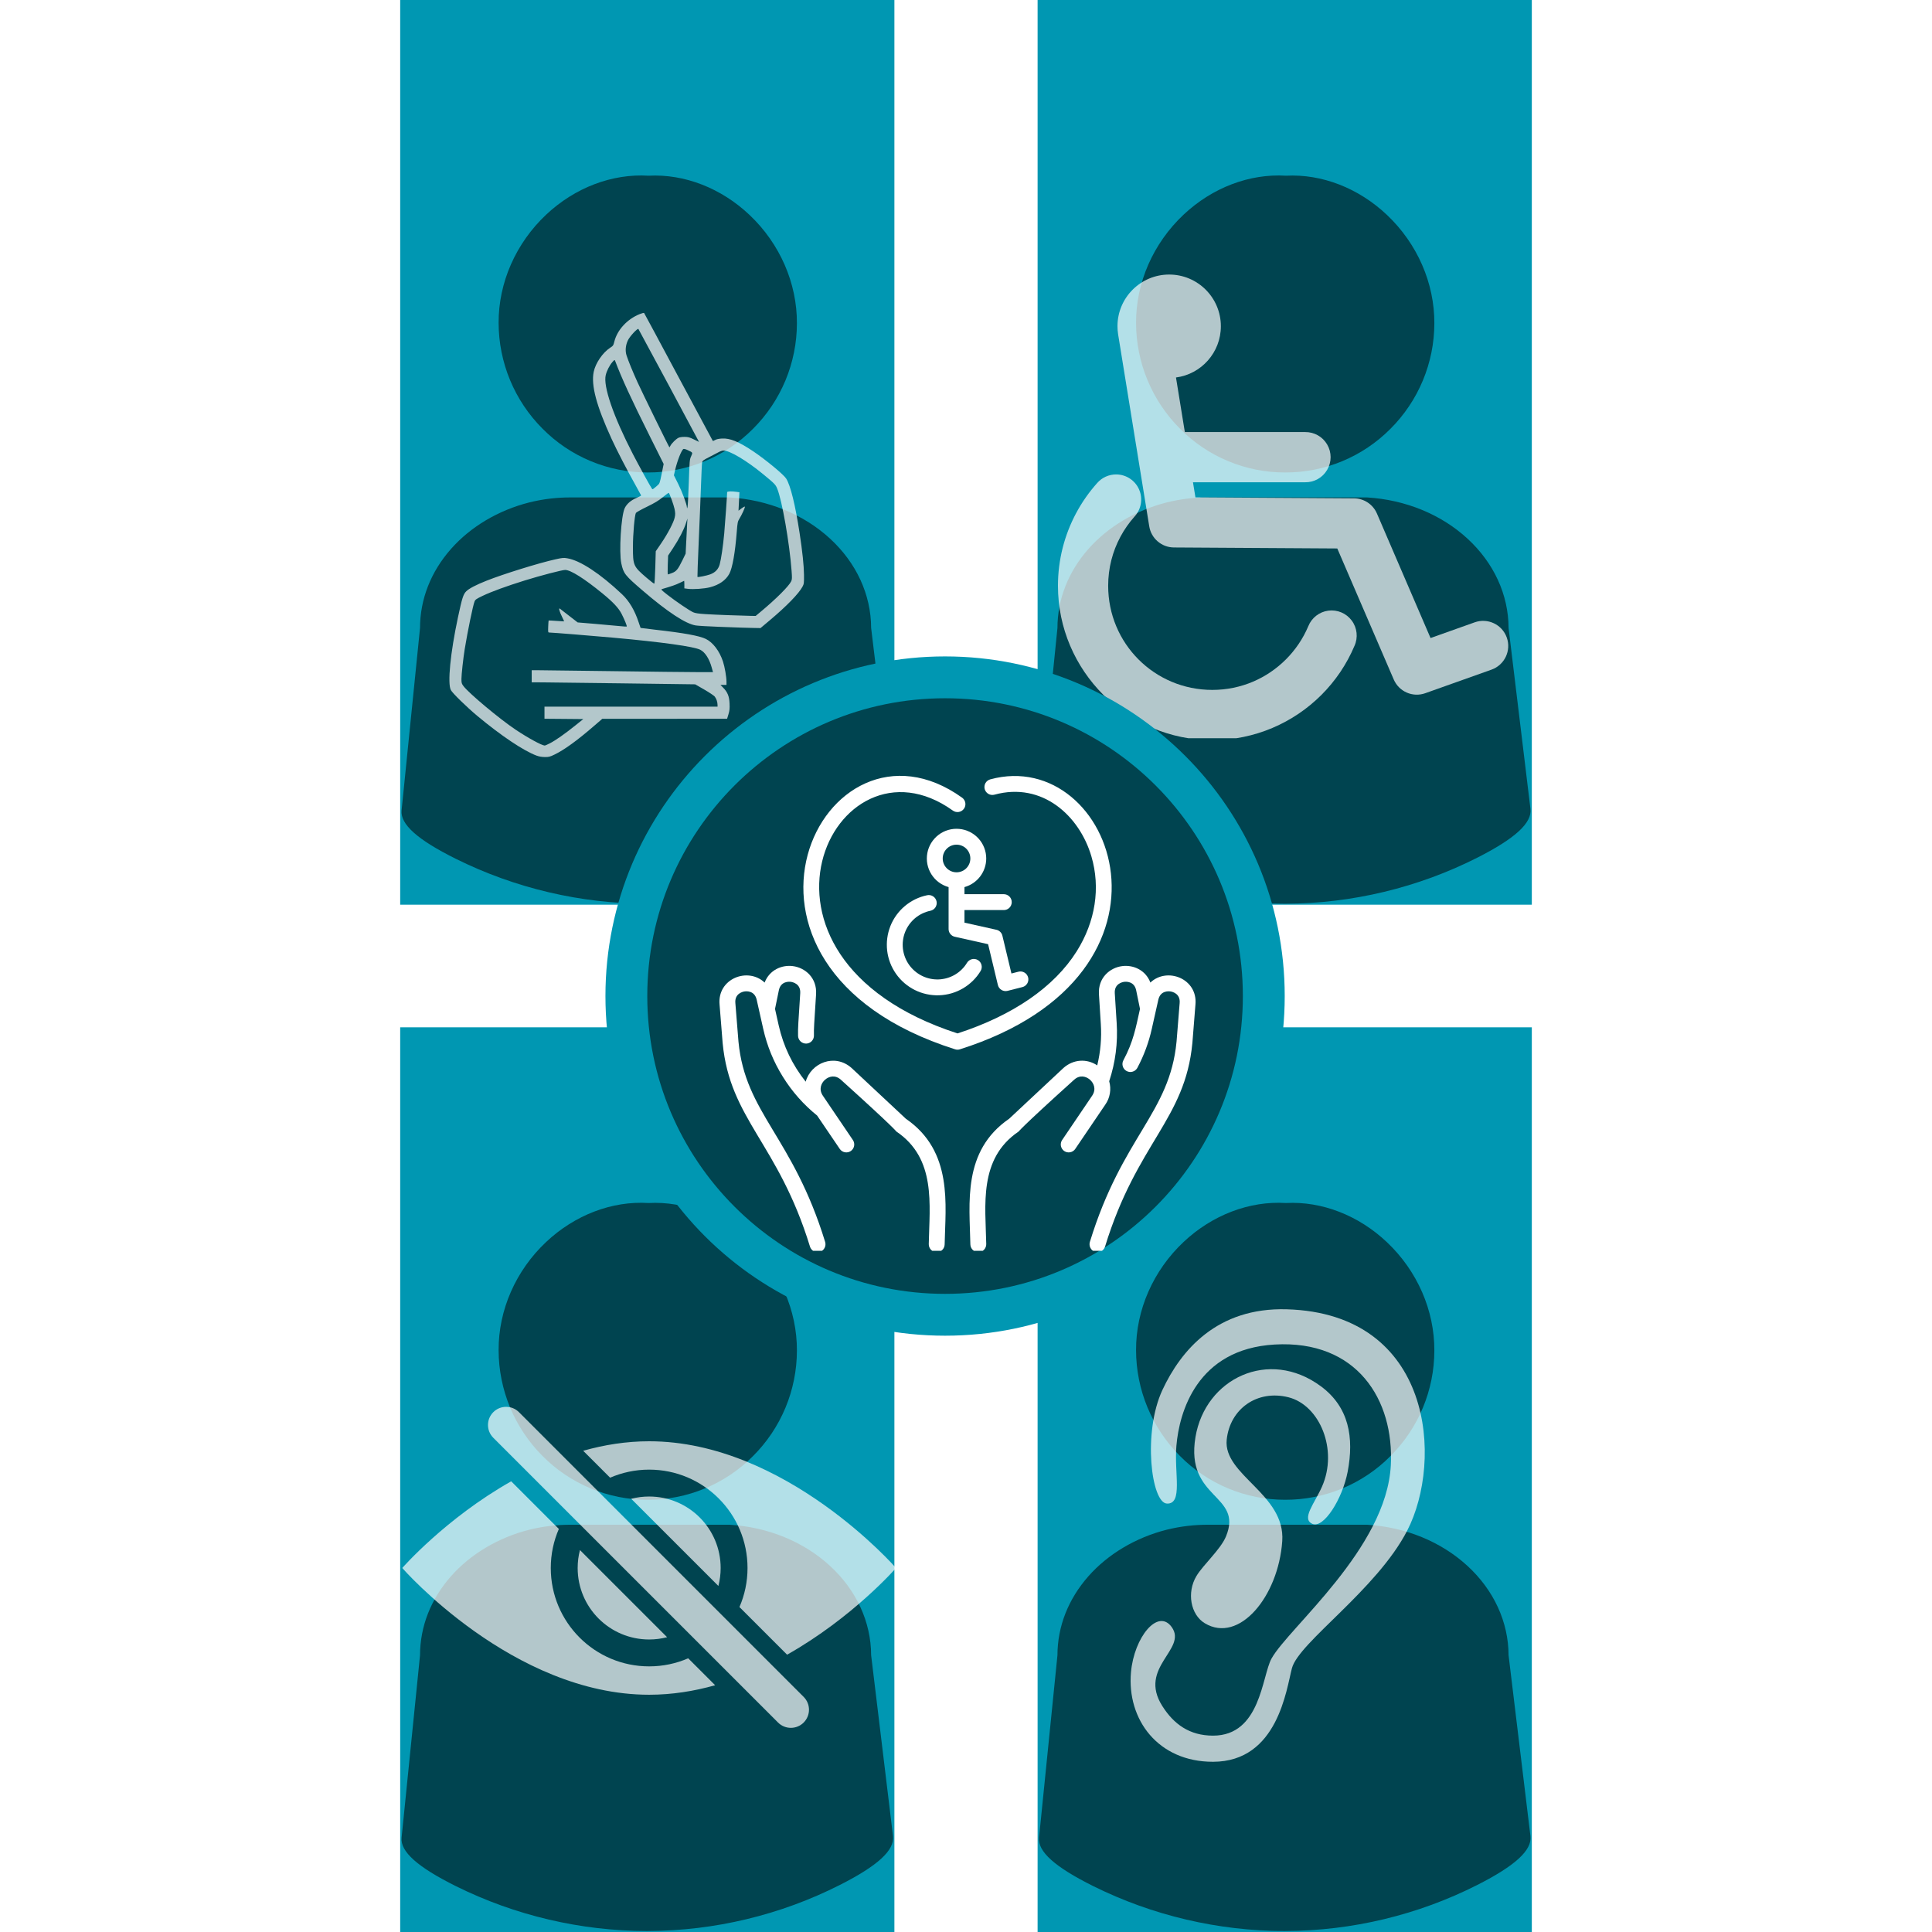 <svg xmlns="http://www.w3.org/2000/svg" xmlns:xlink="http://www.w3.org/1999/xlink" width="500" zoomAndPan="magnify" viewBox="0 0 375 375" height="500" preserveAspectRatio="xMidYMid meet" version="1.0"><defs><filter x="0%" y="0%" width="100%" height="100%" id="bb4ff3d5e7"><feColorMatrix values="0 0 0 0 1 0 0 0 0 1 0 0 0 0 1 0 0 0 1 0" color-interpolation-filters="sRGB"/></filter><clipPath id="0bb51f9460"><path d="M 77.676 0 L 173.602 0 L 173.602 175.602 L 77.676 175.602 Z M 77.676 0 " clip-rule="nonzero"/></clipPath><mask id="3750b4bc83"><g filter="url(#bb4ff3d5e7)"><rect x="-37.5" width="450" fill="#000000" y="-37.5" height="450" fill-opacity="0.55"/></g></mask><clipPath id="1c63e9fc0d"><path d="M 0.676 63 L 96.676 63 L 96.676 142.422 L 0.676 142.422 Z M 0.676 63 " clip-rule="nonzero"/></clipPath><clipPath id="58ce909be8"><rect x="0" width="97" y="0" height="144"/></clipPath><mask id="de661202c8"><g filter="url(#bb4ff3d5e7)"><rect x="-37.5" width="450" fill="#000000" y="-37.5" height="450" fill-opacity="0.7"/></g></mask><clipPath id="30621f0e17"><path d="M 0.121 0.688 L 77.082 0.688 L 77.082 88.438 L 0.121 88.438 Z M 0.121 0.688 " clip-rule="nonzero"/></clipPath><clipPath id="780b1b31f2"><rect x="0" width="78" y="0" height="89"/></clipPath><clipPath id="aa4e067a87"><path d="M 77.676 199.398 L 173.602 199.398 L 173.602 375 L 77.676 375 Z M 77.676 199.398 " clip-rule="nonzero"/></clipPath><mask id="f00db9ec52"><g filter="url(#bb4ff3d5e7)"><rect x="-37.5" width="450" fill="#000000" y="-37.5" height="450" fill-opacity="0.55"/></g></mask><clipPath id="690d92abc2"><path d="M 19 0.066 L 78 0.066 L 78 59 L 19 59 Z M 19 0.066 " clip-rule="nonzero"/></clipPath><clipPath id="1b859514f8"><path d="M 0.676 62 L 96.676 62 L 96.676 141.816 L 0.676 141.816 Z M 0.676 62 " clip-rule="nonzero"/></clipPath><clipPath id="6e9222c6df"><rect x="0" width="97" y="0" height="142"/></clipPath><clipPath id="4fbb4f1a71"><path d="M 201.398 199.398 L 297.324 199.398 L 297.324 375 L 201.398 375 Z M 201.398 199.398 " clip-rule="nonzero"/></clipPath><mask id="40e1cd1b0a"><g filter="url(#bb4ff3d5e7)"><rect x="-37.5" width="450" fill="#000000" y="-37.5" height="450" fill-opacity="0.55"/></g></mask><clipPath id="93ca0a7aed"><path d="M 19 0.066 L 78 0.066 L 78 59 L 19 59 Z M 19 0.066 " clip-rule="nonzero"/></clipPath><clipPath id="951a07ccf7"><path d="M 0.398 62 L 96.398 62 L 96.398 141.816 L 0.398 141.816 Z M 0.398 62 " clip-rule="nonzero"/></clipPath><clipPath id="f37f59ab35"><rect x="0" width="97" y="0" height="142"/></clipPath><clipPath id="4f5800f921"><path d="M 201.398 0 L 297.324 0 L 297.324 175.602 L 201.398 175.602 Z M 201.398 0 " clip-rule="nonzero"/></clipPath><mask id="4fe82bfd85"><g filter="url(#bb4ff3d5e7)"><rect x="-37.5" width="450" fill="#000000" y="-37.5" height="450" fill-opacity="0.55"/></g></mask><clipPath id="cb977d0621"><path d="M 0.398 63 L 96.398 63 L 96.398 142.422 L 0.398 142.422 Z M 0.398 63 " clip-rule="nonzero"/></clipPath><clipPath id="7de9a6b60a"><rect x="0" width="97" y="0" height="144"/></clipPath><mask id="e5c12ee49b"><g filter="url(#bb4ff3d5e7)"><rect x="-37.5" width="450" fill="#000000" y="-37.5" height="450" fill-opacity="0.7"/></g></mask><clipPath id="074a50687e"><path d="M 1 1 L 97 1 L 97 63.719 L 1 63.719 Z M 1 1 " clip-rule="nonzero"/></clipPath><clipPath id="9063671219"><rect x="0" width="97" y="0" height="64"/></clipPath><mask id="76621e89e7"><g filter="url(#bb4ff3d5e7)"><rect x="-37.5" width="450" fill="#000000" y="-37.5" height="450" fill-opacity="0.7"/></g></mask><clipPath id="17b1032d51"><path d="M 1 1 L 58.719 1 L 58.719 89 L 1 89 Z M 1 1 " clip-rule="nonzero"/></clipPath><clipPath id="119ce1bdd6"><rect x="0" width="59" y="0" height="90"/></clipPath><mask id="9caaf4d9b0"><g filter="url(#bb4ff3d5e7)"><rect x="-37.5" width="450" fill="#000000" y="-37.5" height="450" fill-opacity="0.7"/></g></mask><clipPath id="7be9dba855"><path d="M 0.316 39 L 59 39 L 59 90.285 L 0.316 90.285 Z M 0.316 39 " clip-rule="nonzero"/></clipPath><clipPath id="3135c01dce"><path d="M 11 0.285 L 88 0.285 L 88 82 L 11 82 Z M 11 0.285 " clip-rule="nonzero"/></clipPath><clipPath id="8a330db046"><rect x="0" width="89" y="0" height="91"/></clipPath><clipPath id="48c444b1b8"><path d="M 117.516 127.41 L 249.363 127.41 L 249.363 259.258 L 117.516 259.258 Z M 117.516 127.41 " clip-rule="nonzero"/></clipPath><clipPath id="104ecc7e92"><path d="M 183.438 127.41 C 147.031 127.41 117.516 156.926 117.516 193.332 C 117.516 229.742 147.031 259.258 183.438 259.258 C 219.848 259.258 249.363 229.742 249.363 193.332 C 249.363 156.926 219.848 127.41 183.438 127.41 Z M 183.438 127.41 " clip-rule="nonzero"/></clipPath><mask id="cd23bc2c67"><g filter="url(#bb4ff3d5e7)"><rect x="-37.5" width="450" fill="#000000" y="-37.5" height="450" fill-opacity="0.55"/></g></mask><clipPath id="14584d2a3b"><path d="M 0.637 0.531 L 116.238 0.531 L 116.238 116.137 L 0.637 116.137 Z M 0.637 0.531 " clip-rule="nonzero"/></clipPath><clipPath id="7256f79c27"><path d="M 58.438 0.531 C 26.516 0.531 0.637 26.41 0.637 58.332 C 0.637 90.258 26.516 116.137 58.438 116.137 C 90.363 116.137 116.238 90.258 116.238 58.332 C 116.238 26.41 90.363 0.531 58.438 0.531 Z M 58.438 0.531 " clip-rule="nonzero"/></clipPath><clipPath id="8b17550461"><rect x="0" width="117" y="0" height="117"/></clipPath><clipPath id="012a68cf33"><path d="M 188 187 L 232.383 187 L 232.383 242.781 L 188 242.781 Z M 188 187 " clip-rule="nonzero"/></clipPath><clipPath id="b0b4da11b3"><path d="M 139 187 L 184 187 L 184 242.781 L 139 242.781 Z M 139 187 " clip-rule="nonzero"/></clipPath></defs><rect x="-37.5" width="450" fill="#ffffff" y="-37.5" height="450" fill-opacity="1"/><rect x="-37.5" width="450" fill="#ffffff" y="-37.5" height="450" fill-opacity="1"/><g clip-path="url(#0bb51f9460)"><path fill="#0097b2" d="M 77.676 0 L 173.602 0 L 173.602 175.742 L 77.676 175.742 Z M 77.676 0 " fill-opacity="1" fill-rule="nonzero"/></g><g mask="url(#3750b4bc83)"><g transform="matrix(1, 0, 0, 1, 77, 33)"><g clip-path="url(#58ce909be8)"><path fill="#000000" d="M 48.73 58.707 L 48.699 58.707 C 46.797 58.711 44.918 58.523 43.055 58.152 C 41.191 57.777 39.383 57.227 37.633 56.496 C 35.879 55.762 34.215 54.867 32.641 53.805 C 31.07 52.742 29.617 51.535 28.281 50.184 C 26.938 48.836 25.738 47.371 24.68 45.789 C 23.625 44.207 22.73 42.535 22 40.777 C 21.273 39.02 20.723 37.211 20.348 35.344 C 19.973 33.48 19.785 31.594 19.781 29.695 C 19.742 21.887 23.109 14.211 29.023 8.652 C 34.586 3.422 41.816 0.668 48.875 1.105 C 55.836 0.73 62.984 3.508 68.492 8.727 C 74.375 14.293 77.719 21.965 77.68 29.766 C 77.676 31.668 77.488 33.551 77.113 35.414 C 76.738 37.277 76.188 39.086 75.457 40.844 C 74.723 42.598 73.828 44.266 72.77 45.848 C 71.707 47.426 70.504 48.891 69.156 50.234 C 67.82 51.578 66.367 52.781 64.789 53.84 C 63.215 54.898 61.551 55.789 59.797 56.52 C 58.043 57.246 56.234 57.793 54.375 58.164 C 52.512 58.531 50.629 58.715 48.73 58.707 Z M 48.73 58.707 " fill-opacity="1" fill-rule="nonzero"/><g clip-path="url(#1c63e9fc0d)"><path fill="#000000" d="M 48.582 142.41 C 42.148 142.402 35.797 141.664 29.535 140.195 C 23.27 138.723 17.254 136.559 11.492 133.703 C 4.027 129.992 0.676 126.996 0.949 124.281 L 4.527 88.887 C 4.539 83.297 6.617 77.992 10.539 73.547 C 14.336 69.242 19.73 66.039 25.727 64.523 C 28.402 63.859 31.113 63.535 33.867 63.551 L 64.613 63.551 C 72.074 64.004 78.996 66.84 84.102 71.539 C 89.211 76.234 92.07 82.41 92.086 88.875 L 96.332 123.988 C 96.66 126.719 93.395 129.73 86.043 133.461 C 80.27 136.379 74.238 138.594 67.949 140.105 C 61.656 141.617 55.277 142.387 48.805 142.41 Z M 48.582 142.41 " fill-opacity="1" fill-rule="nonzero"/></g></g></g></g><g mask="url(#de661202c8)"><g transform="matrix(1, 0, 0, 1, 87, 60)"><g clip-path="url(#780b1b31f2)"><g clip-path="url(#30621f0e17)"><path fill="#ffffff" d="M 77.07 88.512 C 77.07 88.484 77.152 88.43 77.254 88.391 C 77.355 88.352 77.441 88.375 77.441 88.441 C 77.441 88.504 77.355 88.559 77.254 88.559 C 77.152 88.559 77.07 88.539 77.07 88.512 Z M 17.133 86.66 C 14.605 85.715 10.246 82.793 5.664 78.973 C 3.555 77.211 0.832 74.551 0.508 73.934 C -0.164 72.648 0.41 66.762 1.895 59.801 C 2.691 56.074 2.922 55.348 3.492 54.777 C 4.031 54.238 5.395 53.523 7.426 52.719 C 10.711 51.414 17.598 49.277 20.785 48.57 C 22.18 48.262 22.406 48.242 23.141 48.371 C 25.637 48.801 29.457 51.312 33.719 55.328 C 35.129 56.656 36.191 58.449 36.965 60.793 C 37.156 61.371 37.324 61.859 37.336 61.879 C 37.352 61.895 38.613 62.051 40.141 62.223 C 45.75 62.855 48.746 63.402 50.004 64.016 C 51.387 64.695 52.645 66.348 53.324 68.383 C 53.668 69.41 54.012 71.387 54.012 72.352 L 54.012 72.941 L 52.844 72.941 L 53.359 73.469 C 54.227 74.355 54.551 75.16 54.609 76.559 C 54.652 77.535 54.609 77.926 54.395 78.637 L 54.129 79.512 L 29.902 79.52 L 28.164 81.02 C 24.988 83.762 22.504 85.555 20.656 86.449 C 19.742 86.891 19.523 86.949 18.75 86.941 C 18.164 86.938 17.633 86.844 17.133 86.66 Z M 19.734 84.273 C 20.824 83.715 22.625 82.453 24.648 80.828 L 26.215 79.574 L 22.449 79.539 L 18.684 79.508 L 18.684 77.156 L 52.277 77.156 L 52.273 76.812 C 52.273 76.258 52.039 75.574 51.719 75.191 C 51.551 74.996 50.633 74.383 49.676 73.832 L 47.938 72.828 L 33.633 72.637 C 25.77 72.531 18.629 72.445 17.766 72.445 L 16.203 72.445 L 16.203 70.09 L 17.66 70.094 C 18.461 70.094 24.973 70.176 32.133 70.273 C 39.289 70.375 46.551 70.457 48.27 70.457 L 51.391 70.461 L 51.148 69.582 C 50.676 67.871 49.863 66.605 48.93 66.125 C 47.703 65.492 41.586 64.641 32.008 63.77 C 28.016 63.41 20.141 62.773 19.625 62.773 C 19.375 62.773 19.367 62.723 19.406 61.629 C 19.43 60.996 19.469 60.465 19.488 60.441 C 19.508 60.422 20.188 60.453 20.992 60.516 C 21.801 60.574 22.477 60.617 22.492 60.609 C 22.508 60.598 22.328 60.203 22.094 59.73 C 21.598 58.742 21.379 57.918 21.668 58.137 L 23.484 59.543 L 25.125 60.812 L 28.629 61.105 C 30.555 61.27 32.684 61.461 33.359 61.531 C 34.035 61.605 34.613 61.637 34.648 61.605 C 34.73 61.52 34.227 60.277 33.645 59.137 C 33.066 58.012 31.996 56.867 29.961 55.203 C 26.422 52.305 23.762 50.625 22.699 50.625 C 22.098 50.625 17.984 51.699 14.84 52.672 C 11.34 53.762 8.41 54.828 6.684 55.652 C 5.488 56.223 5.262 56.379 5.117 56.727 C 4.812 57.453 3.77 62.504 3.199 66 C 2.918 67.738 2.566 70.926 2.566 71.77 C 2.566 72.586 2.602 72.699 2.984 73.203 C 4.059 74.609 9.977 79.551 13.043 81.605 C 15.438 83.211 18.176 84.703 18.742 84.715 C 18.812 84.715 19.258 84.516 19.734 84.273 Z M 56.926 61.824 C 56.449 61.809 54.438 61.73 52.461 61.66 C 50.484 61.586 48.504 61.469 48.062 61.402 C 46.094 61.098 42.602 58.805 37.703 54.598 C 34.293 51.668 34.023 51.328 33.598 49.367 C 33.121 47.168 33.555 40.105 34.254 38.637 C 34.656 37.797 35.461 37.102 36.57 36.633 C 37.062 36.426 37.453 36.211 37.441 36.16 C 37.426 36.105 36.961 35.254 36.406 34.266 C 34.727 31.285 32.777 27.512 31.719 25.211 C 28.766 18.773 27.699 14.789 28.238 12.172 C 28.586 10.484 30 8.418 31.441 7.492 C 32 7.133 32.055 7.055 32.25 6.277 C 32.816 4.031 34.73 1.953 37.145 0.973 C 37.578 0.797 37.969 0.699 38.02 0.754 C 38.066 0.809 41.074 6.402 44.699 13.184 C 48.324 19.965 51.32 25.539 51.352 25.574 C 51.387 25.609 51.594 25.531 51.809 25.402 C 52.066 25.25 52.527 25.152 53.137 25.117 C 54.691 25.027 56.395 25.723 59.156 27.57 C 61.59 29.203 65.094 32.094 65.594 32.887 C 66.438 34.223 67.359 37.965 68.199 43.438 C 68.746 47.02 69.035 49.77 69.055 51.559 C 69.07 53.164 69.051 53.336 68.777 53.852 C 68.07 55.195 65.691 57.645 62.422 60.391 L 60.613 61.91 L 59.203 61.883 C 58.426 61.871 57.402 61.844 56.926 61.824 Z M 60.652 58.738 C 63.609 56.281 66.121 53.773 66.574 52.824 C 66.738 52.473 66.75 52.184 66.648 50.809 C 66.246 45.418 64.805 37.172 63.859 34.844 C 63.543 34.066 63.379 33.895 61.172 32.078 C 57.918 29.395 54.648 27.445 53.406 27.445 C 53.211 27.445 52.785 27.594 52.461 27.777 C 52.137 27.957 51.309 28.391 50.621 28.738 C 49.543 29.281 49.359 29.418 49.285 29.738 C 49.238 29.945 49.137 32.008 49.059 34.324 C 48.977 36.645 48.781 41.551 48.617 45.23 C 48.457 48.91 48.348 51.945 48.375 51.977 C 48.477 52.078 50.168 51.738 50.863 51.48 C 51.828 51.117 52.426 50.492 52.688 49.562 C 52.969 48.551 53.344 46.016 53.57 43.562 C 53.727 41.848 54.137 36.066 54.137 35.539 C 54.137 35.359 54.945 35.324 55.93 35.461 L 56.523 35.543 L 56.434 37.336 L 56.344 39.125 L 56.941 38.672 C 57.27 38.422 57.559 38.273 57.582 38.348 C 57.637 38.508 56.988 39.926 56.504 40.711 C 56.188 41.219 56.145 41.441 56.008 43.191 C 55.691 47.281 55.16 50.262 54.555 51.379 C 53.871 52.633 52.59 53.527 50.809 53.988 C 49.727 54.27 47.578 54.422 46.535 54.293 L 45.832 54.203 L 45.832 53.469 C 45.832 53.066 45.812 52.734 45.793 52.734 C 45.77 52.734 45.367 52.926 44.895 53.156 C 44.168 53.512 43.367 53.789 41.512 54.332 C 41.25 54.406 41.352 54.52 42.551 55.453 C 44.199 56.742 46.828 58.52 47.551 58.844 C 47.945 59.02 48.578 59.113 49.906 59.199 C 51.664 59.312 56.445 59.496 58.609 59.535 L 59.672 59.555 Z M 40.191 50.117 L 40.281 47 L 41.336 45.457 C 42.625 43.562 43.766 41.387 43.965 40.422 C 44.09 39.832 44.082 39.543 43.93 38.789 C 43.77 38.02 42.992 35.848 42.805 35.66 C 42.777 35.633 42.258 36.008 41.656 36.5 C 40.816 37.184 40.09 37.621 38.551 38.371 C 37.445 38.906 36.488 39.445 36.426 39.562 C 36.172 40.051 35.855 43.652 35.852 46.102 C 35.852 49.785 35.914 49.93 38.562 52.195 C 39.301 52.832 39.953 53.324 40.004 53.293 C 40.055 53.262 40.141 51.832 40.191 50.117 Z M 43.402 51.238 C 44.266 50.918 44.582 50.539 45.418 48.828 L 46.082 47.465 L 46.203 45.047 C 46.266 43.719 46.344 42.184 46.375 41.641 L 46.43 40.648 L 46.133 41.582 C 45.742 42.816 44.797 44.633 43.629 46.402 L 42.68 47.836 L 42.613 49.668 C 42.574 50.672 42.586 51.496 42.633 51.496 C 42.684 51.496 43.027 51.379 43.402 51.238 Z M 46.695 33.645 C 46.836 29.406 46.852 29.219 47.145 28.57 C 47.484 27.812 47.508 27.855 46.496 27.375 C 46.148 27.207 45.777 27.102 45.672 27.141 C 45.301 27.285 44.441 29.453 44.023 31.309 L 43.805 32.258 L 44.633 33.914 C 45.43 35.512 46.312 37.891 46.336 38.496 C 46.348 38.75 46.359 38.742 46.449 38.418 C 46.504 38.211 46.617 36.066 46.695 33.645 Z M 40.555 34.27 C 41.039 33.859 41.047 33.84 41.43 31.957 L 41.816 30.059 L 39.074 24.566 C 35.516 17.438 33.648 13.379 32.391 10.031 C 32.305 9.801 32.262 9.824 31.863 10.277 C 31.324 10.891 30.793 11.926 30.578 12.785 C 30.035 14.934 32.047 20.793 35.863 28.172 C 37.016 30.402 39.297 34.543 39.543 34.855 C 39.68 35.027 39.621 35.062 40.555 34.273 Z M 43.148 26.484 C 43.383 26.039 44.184 25.242 44.652 24.996 C 44.891 24.867 45.328 24.801 45.867 24.801 C 46.594 24.809 46.844 24.875 47.695 25.297 C 48.238 25.566 48.68 25.781 48.68 25.773 C 48.68 25.711 36.988 3.93 36.914 3.855 C 36.738 3.676 35.254 5.273 34.887 6.035 C 34.422 6.996 34.32 8.094 34.613 8.988 C 34.984 10.125 35.77 12.043 36.738 14.184 C 37.629 16.148 42.863 26.828 42.938 26.828 C 42.957 26.828 43.051 26.672 43.148 26.484 Z M 43.148 26.484 " fill-opacity="1" fill-rule="nonzero"/></g></g></g></g><g clip-path="url(#aa4e067a87)"><path fill="#0097b2" d="M 77.676 199.398 L 173.602 199.398 L 173.602 375.137 L 77.676 375.137 Z M 77.676 199.398 " fill-opacity="1" fill-rule="nonzero"/></g><g mask="url(#f00db9ec52)"><g transform="matrix(1, 0, 0, 1, 77, 233)"><g clip-path="url(#6e9222c6df)"><g clip-path="url(#690d92abc2)"><path fill="#000000" d="M 48.73 58.105 L 48.699 58.105 C 46.797 58.105 44.918 57.922 43.055 57.547 C 41.191 57.176 39.383 56.625 37.633 55.891 C 35.879 55.16 34.215 54.262 32.641 53.199 C 31.07 52.141 29.617 50.934 28.281 49.582 C 26.938 48.234 25.738 46.77 24.68 45.184 C 23.625 43.602 22.73 41.934 22 40.176 C 21.273 38.418 20.723 36.605 20.348 34.742 C 19.973 32.875 19.785 30.992 19.781 29.09 C 19.742 21.281 23.109 13.605 29.023 8.051 C 34.586 2.82 41.816 0.062 48.875 0.504 C 55.836 0.129 62.984 2.902 68.492 8.125 C 74.375 13.691 77.719 21.359 77.68 29.164 C 77.676 31.062 77.488 32.945 77.113 34.812 C 76.738 36.676 76.188 38.484 75.457 40.242 C 74.723 41.996 73.828 43.664 72.77 45.246 C 71.707 46.824 70.504 48.285 69.156 49.629 C 67.82 50.977 66.367 52.18 64.789 53.238 C 63.215 54.293 61.551 55.188 59.797 55.914 C 58.043 56.641 56.234 57.191 54.375 57.559 C 52.512 57.93 50.629 58.109 48.73 58.105 Z M 48.73 58.105 " fill-opacity="1" fill-rule="nonzero"/></g><g clip-path="url(#1b859514f8)"><path fill="#000000" d="M 48.582 141.809 C 42.148 141.801 35.797 141.062 29.535 139.59 C 23.27 138.121 17.254 135.957 11.492 133.102 C 4.027 129.387 0.676 126.391 0.949 123.676 L 4.527 88.285 C 4.539 82.691 6.617 77.391 10.539 72.945 C 14.336 68.641 19.73 65.434 25.727 63.918 C 28.402 63.258 31.113 62.934 33.867 62.949 L 64.613 62.949 C 72.074 63.402 78.996 66.238 84.102 70.934 C 89.211 75.629 92.07 81.809 92.086 88.273 L 96.332 123.387 C 96.66 126.117 93.395 129.125 86.043 132.855 C 80.27 135.777 74.238 137.992 67.949 139.504 C 61.656 141.016 55.277 141.781 48.805 141.805 Z M 48.582 141.809 " fill-opacity="1" fill-rule="nonzero"/></g></g></g></g><g clip-path="url(#4fbb4f1a71)"><path fill="#0097b2" d="M 201.398 199.398 L 297.324 199.398 L 297.324 375.137 L 201.398 375.137 Z M 201.398 199.398 " fill-opacity="1" fill-rule="nonzero"/></g><g mask="url(#40e1cd1b0a)"><g transform="matrix(1, 0, 0, 1, 201, 233)"><g clip-path="url(#f37f59ab35)"><g clip-path="url(#93ca0a7aed)"><path fill="#000000" d="M 48.457 58.105 L 48.422 58.105 C 46.523 58.105 44.645 57.922 42.781 57.547 C 40.918 57.176 39.109 56.625 37.355 55.891 C 35.605 55.16 33.941 54.262 32.367 53.199 C 30.793 52.141 29.34 50.934 28.008 49.582 C 26.664 48.234 25.461 46.77 24.406 45.184 C 23.348 43.602 22.457 41.934 21.727 40.176 C 20.996 38.418 20.445 36.605 20.074 34.742 C 19.699 32.875 19.512 30.992 19.508 29.09 C 19.469 21.281 22.836 13.605 28.746 8.051 C 34.309 2.82 41.543 0.062 48.598 0.504 C 55.562 0.129 62.711 2.902 68.219 8.125 C 74.098 13.691 77.445 21.359 77.406 29.164 C 77.402 31.062 77.215 32.945 76.84 34.812 C 76.465 36.676 75.91 38.484 75.18 40.242 C 74.449 41.996 73.555 43.664 72.492 45.246 C 71.434 46.824 70.23 48.285 68.883 49.629 C 67.547 50.977 66.09 52.18 64.516 53.238 C 62.941 54.293 61.277 55.188 59.523 55.914 C 57.77 56.641 55.961 57.191 54.098 57.559 C 52.234 57.93 50.355 58.109 48.457 58.105 Z M 48.457 58.105 " fill-opacity="1" fill-rule="nonzero"/></g><g clip-path="url(#951a07ccf7)"><path fill="#000000" d="M 48.309 141.809 C 41.871 141.801 35.523 141.062 29.258 139.59 C 22.996 138.121 16.98 135.957 11.219 133.102 C 3.754 129.387 0.402 126.391 0.676 123.676 L 4.25 88.285 C 4.262 82.691 6.344 77.391 10.262 72.945 C 14.062 68.641 19.457 65.434 25.453 63.918 C 28.125 63.258 30.84 62.934 33.594 62.949 L 64.34 62.949 C 71.797 63.402 78.719 66.238 83.828 70.934 C 88.938 75.629 91.793 81.809 91.812 88.273 L 96.059 123.387 C 96.387 126.117 93.117 129.125 85.77 132.855 C 79.996 135.777 73.965 137.992 67.672 139.504 C 61.383 141.016 55 141.781 48.531 141.805 Z M 48.309 141.809 " fill-opacity="1" fill-rule="nonzero"/></g></g></g></g><g clip-path="url(#4f5800f921)"><path fill="#0097b2" d="M 201.398 0 L 297.324 0 L 297.324 175.742 L 201.398 175.742 Z M 201.398 0 " fill-opacity="1" fill-rule="nonzero"/></g><g mask="url(#4fe82bfd85)"><g transform="matrix(1, 0, 0, 1, 201, 33)"><g clip-path="url(#7de9a6b60a)"><path fill="#000000" d="M 48.457 58.707 L 48.422 58.707 C 46.523 58.711 44.645 58.523 42.781 58.152 C 40.918 57.777 39.109 57.227 37.355 56.496 C 35.605 55.762 33.941 54.867 32.367 53.805 C 30.793 52.742 29.34 51.535 28.008 50.184 C 26.664 48.836 25.461 47.371 24.406 45.789 C 23.348 44.207 22.457 42.535 21.727 40.777 C 20.996 39.02 20.445 37.211 20.074 35.344 C 19.699 33.48 19.512 31.594 19.508 29.695 C 19.469 21.887 22.836 14.211 28.746 8.652 C 34.309 3.422 41.543 0.668 48.598 1.105 C 55.562 0.73 62.711 3.508 68.219 8.727 C 74.098 14.293 77.445 21.965 77.406 29.766 C 77.402 31.668 77.215 33.551 76.84 35.414 C 76.465 37.277 75.91 39.086 75.18 40.844 C 74.449 42.598 73.555 44.266 72.492 45.848 C 71.434 47.426 70.23 48.891 68.883 50.234 C 67.547 51.578 66.09 52.781 64.516 53.84 C 62.941 54.898 61.277 55.789 59.523 56.52 C 57.77 57.246 55.961 57.793 54.098 58.164 C 52.234 58.531 50.355 58.715 48.457 58.707 Z M 48.457 58.707 " fill-opacity="1" fill-rule="nonzero"/><g clip-path="url(#cb977d0621)"><path fill="#000000" d="M 48.309 142.41 C 41.871 142.402 35.523 141.664 29.258 140.195 C 22.996 138.723 16.98 136.559 11.219 133.703 C 3.754 129.992 0.402 126.996 0.676 124.281 L 4.25 88.887 C 4.262 83.297 6.344 77.992 10.262 73.547 C 14.062 69.242 19.457 66.039 25.453 64.523 C 28.125 63.859 30.84 63.535 33.594 63.551 L 64.34 63.551 C 71.797 64.004 78.719 66.84 83.828 71.539 C 88.938 76.234 91.793 82.41 91.812 88.875 L 96.059 123.988 C 96.387 126.719 93.117 129.73 85.77 133.461 C 79.996 136.379 73.965 138.594 67.672 140.105 C 61.383 141.617 55 142.387 48.531 142.41 Z M 48.309 142.41 " fill-opacity="1" fill-rule="nonzero"/></g></g></g></g><g mask="url(#e5c12ee49b)"><g transform="matrix(1, 0, 0, 1, 77, 272)"><g clip-path="url(#9063671219)"><g clip-path="url(#074a50687e)"><path fill="#ffffff" d="M 35.125 32.348 C 35.125 31.145 35.277 29.977 35.566 28.863 L 52.484 45.781 C 51.371 46.07 50.203 46.223 49 46.223 C 41.336 46.223 35.125 40.016 35.125 32.348 Z M 49 18.473 C 47.797 18.473 46.629 18.625 45.516 18.914 L 62.438 35.832 C 62.723 34.719 62.879 33.551 62.879 32.348 C 62.879 24.684 56.664 18.473 49 18.473 Z M 49 7.75 C 44.562 7.75 40.27 8.441 36.195 9.594 L 41.422 14.82 C 43.746 13.816 46.309 13.254 49 13.254 C 59.547 13.254 68.094 21.805 68.094 32.348 C 68.094 35.043 67.535 37.602 66.527 39.926 L 75.777 49.176 C 88.535 41.965 96.922 32.348 96.922 32.348 C 96.922 32.348 75.465 7.75 49 7.75 Z M 56.578 49.875 C 54.254 50.883 51.695 51.441 49 51.441 C 38.453 51.441 29.906 42.891 29.906 32.348 C 29.906 29.652 30.465 27.094 31.473 24.77 L 22.223 15.52 C 9.469 22.73 1.078 32.348 1.078 32.348 C 1.078 32.348 22.535 56.949 49 56.949 C 53.438 56.949 57.73 56.254 61.809 55.105 Z M 78.992 62.344 C 80.367 60.969 80.367 58.742 78.992 57.367 L 23.727 2.098 C 22.352 0.723 20.125 0.723 18.75 2.098 C 17.375 3.473 17.375 5.699 18.75 7.074 L 74.02 62.344 C 74.703 63.031 75.605 63.375 76.508 63.375 C 77.406 63.371 78.309 63.031 78.992 62.344 Z M 78.992 62.344 " fill-opacity="1" fill-rule="nonzero"/></g></g></g></g><g mask="url(#76621e89e7)"><g transform="matrix(1, 0, 0, 1, 218, 253)"><g clip-path="url(#119ce1bdd6)"><g clip-path="url(#17b1032d51)"><path fill="#ffffff" d="M 7.629 16.785 C 11.215 9.105 18.219 0.742 31.75 1.133 C 60.172 1.953 62.145 30.523 55.137 44.098 C 49.203 55.586 34.105 65.77 32.766 70.789 C 31.684 74.84 30.039 88.945 17.449 88.961 C 6.781 88.977 0.699 80.766 1.523 71.57 C 2.129 64.789 6.758 59.098 9.43 62.816 C 12.531 67.137 2.824 70.602 7.602 78.137 C 9.82 81.641 12.859 83.887 17.457 83.887 C 26.691 83.887 26.926 72.344 28.793 68.941 C 32.074 62.965 51.121 47.582 51.957 31.398 C 52.617 18.699 45.398 7.047 29.398 7.973 C 14.281 8.848 10.887 21.164 10.34 27.617 C 9.887 32.984 11.645 38.953 8.508 38.844 C 5.465 38.73 3.77 25.051 7.629 16.785 Z M 7.629 16.785 " fill-opacity="1" fill-rule="evenodd"/></g><path fill="#ffffff" d="M 36.734 42.781 C 38.895 43.754 42.566 37.98 43.582 32.656 C 44.84 26.035 43.855 20.121 38.379 16.074 C 28.293 8.613 15.926 14.543 14.035 25.965 C 12.031 38.074 23.375 36.992 19.957 45.234 C 18.91 47.754 15.527 50.734 14.227 52.906 C 12.316 56.098 13.078 60.406 15.855 62.074 C 22.5 66.066 30.125 56.918 30.883 46.145 C 31.531 36.984 19.371 33.328 20.105 26.422 C 20.742 20.453 26.008 16.691 32.078 18.207 C 38.152 19.727 41.77 28.387 38.598 35.559 C 37.141 38.848 34.543 41.797 36.734 42.781 Z M 36.734 42.781 " fill-opacity="1" fill-rule="evenodd"/></g></g></g><g mask="url(#9caaf4d9b0)"><g transform="matrix(1, 0, 0, 1, 205, 53)"><g clip-path="url(#8a330db046)"><g clip-path="url(#7be9dba855)"><path fill="#ffffff" d="M 11.695 39.086 C 10.258 39.07 8.887 39.684 7.949 40.77 C 6.375 42.531 5.008 44.48 3.883 46.586 C 1.629 50.793 0.348 55.613 0.348 60.695 C 0.348 77.18 13.824 90.656 30.309 90.656 C 38.551 90.656 46.074 87.297 51.492 81.879 C 54.199 79.172 56.391 75.945 57.906 72.355 C 58.633 70.746 58.426 68.867 57.371 67.449 C 56.32 66.031 54.578 65.297 52.828 65.527 C 51.074 65.758 49.586 66.918 48.934 68.559 C 47.91 70.977 46.43 73.156 44.598 74.988 C 40.934 78.652 35.914 80.91 30.309 80.91 C 19.098 80.91 10.094 71.91 10.094 60.695 C 10.094 57.242 10.953 54.02 12.473 51.184 C 13.23 49.766 14.156 48.449 15.223 47.254 C 16.52 45.84 16.867 43.793 16.105 42.027 C 15.344 40.266 13.617 39.113 11.695 39.086 Z M 11.695 39.086 " fill-opacity="1" fill-rule="evenodd"/></g><g clip-path="url(#3135c01dce)"><path fill="#ffffff" d="M 21.938 0.289 C 16.398 0.289 11.902 4.785 11.902 10.324 C 11.898 10.836 11.945 11.348 12.02 11.855 C 12.02 11.855 12.016 11.859 12.02 11.863 L 18.07 49.168 C 18.449 51.516 20.473 53.246 22.852 53.262 L 54.566 53.457 L 65.527 78.895 C 66.543 81.25 69.215 82.414 71.633 81.555 L 84.504 76.977 C 87.043 76.074 88.367 73.281 87.465 70.746 C 86.562 68.211 83.773 66.891 81.238 67.793 L 72.668 70.844 L 62.262 46.676 C 61.496 44.898 59.75 43.742 57.816 43.73 L 27.035 43.539 L 26.555 40.609 L 48.328 40.609 C 50.086 40.637 51.723 39.711 52.605 38.195 C 53.492 36.676 53.492 34.797 52.605 33.281 C 51.723 31.762 50.086 30.84 48.328 30.863 L 24.977 30.863 L 23.258 20.27 C 28.172 19.625 31.969 15.418 31.969 10.324 C 31.969 4.785 27.477 0.289 21.938 0.289 Z M 21.938 0.289 " fill-opacity="1" fill-rule="evenodd"/></g></g></g></g><g clip-path="url(#48c444b1b8)"><g clip-path="url(#104ecc7e92)"><path fill="#0097b2" d="M 117.516 127.41 L 249.363 127.41 L 249.363 259.258 L 117.516 259.258 Z M 117.516 127.41 " fill-opacity="1" fill-rule="nonzero"/></g></g><g mask="url(#cd23bc2c67)"><g transform="matrix(1, 0, 0, 1, 125, 135)"><g clip-path="url(#8b17550461)"><g clip-path="url(#14584d2a3b)"><g clip-path="url(#7256f79c27)"><path fill="#000000" d="M 0.637 0.531 L 116.238 0.531 L 116.238 116.137 L 0.637 116.137 Z M 0.637 0.531 " fill-opacity="1" fill-rule="nonzero"/></g></g></g></g></g><g clip-path="url(#012a68cf33)"><path fill="#ffffff" d="M 223.289 190.715 C 222.363 188.273 219.957 187.246 217.824 187.52 C 215.426 187.82 213.102 189.797 213.305 192.984 L 213.668 198.758 C 213.844 201.469 213.613 204.148 212.973 206.789 C 210.938 205.434 208.344 205.594 206.434 207.277 C 206.422 207.289 195.871 217.152 195.871 217.152 C 186.742 223.418 188.203 233.617 188.348 241.539 C 188.352 241.742 188.398 241.938 188.477 242.125 C 188.559 242.309 188.676 242.473 188.82 242.617 C 188.969 242.758 189.137 242.863 189.328 242.938 C 189.516 243.012 189.715 243.047 189.918 243.043 C 190.121 243.039 190.316 243 190.504 242.918 C 190.691 242.836 190.855 242.723 190.996 242.574 C 191.137 242.43 191.246 242.262 191.32 242.07 C 191.395 241.883 191.434 241.684 191.43 241.48 C 191.289 233.984 189.906 224.914 197.703 219.637 C 197.859 219.531 197.574 219.422 208.484 209.578 C 209.609 208.562 210.828 208.926 211.57 209.578 C 212.297 210.219 212.84 211.418 211.98 212.684 L 206.16 221.277 C 206.043 221.445 205.965 221.629 205.926 221.832 C 205.883 222.031 205.883 222.23 205.922 222.43 C 205.961 222.633 206.035 222.816 206.148 222.988 C 206.258 223.16 206.398 223.301 206.57 223.418 C 206.738 223.531 206.922 223.609 207.121 223.648 C 207.324 223.691 207.523 223.691 207.723 223.652 C 207.926 223.617 208.109 223.539 208.281 223.426 C 208.453 223.316 208.594 223.176 208.707 223.004 L 214.531 214.414 C 214.996 213.754 215.293 213.023 215.426 212.23 C 215.559 211.434 215.516 210.648 215.293 209.871 C 216.508 206.195 216.992 202.426 216.746 198.562 L 216.379 192.789 C 216.262 190.918 217.883 190.617 218.211 190.574 C 218.539 190.531 220.184 190.418 220.539 192.262 L 221.273 195.832 C 220.441 199.543 220.012 202.117 218.047 205.809 C 217.949 205.988 217.891 206.18 217.871 206.383 C 217.852 206.586 217.871 206.785 217.934 206.98 C 217.992 207.176 218.086 207.355 218.215 207.512 C 218.348 207.668 218.5 207.797 218.68 207.891 C 218.863 207.988 219.055 208.047 219.258 208.066 C 219.461 208.086 219.66 208.066 219.855 208.004 C 220.051 207.945 220.227 207.852 220.383 207.723 C 220.543 207.594 220.668 207.438 220.766 207.258 C 222.039 204.863 222.973 202.344 223.562 199.699 L 224.828 194.055 C 225.238 192.223 226.883 192.387 227.207 192.441 C 227.531 192.492 229.145 192.844 228.969 194.711 L 228.367 202.18 C 227.043 216.082 217.832 220.559 211.543 241.059 C 211.484 241.254 211.465 241.453 211.484 241.656 C 211.504 241.859 211.559 242.051 211.656 242.23 C 211.75 242.414 211.879 242.566 212.035 242.699 C 212.191 242.828 212.371 242.926 212.566 242.984 C 212.762 243.043 212.961 243.062 213.164 243.043 C 213.367 243.023 213.559 242.969 213.738 242.871 C 213.918 242.777 214.074 242.648 214.203 242.492 C 214.336 242.332 214.43 242.156 214.488 241.961 C 220.676 221.789 230.02 217.352 231.438 202.461 L 232.035 194.992 C 232.508 189.941 226.52 187.645 223.289 190.715 Z M 223.289 190.715 " fill-opacity="1" fill-rule="nonzero"/></g><g clip-path="url(#b0b4da11b3)"><path fill="#ffffff" d="M 175.832 217.152 C 175.832 217.152 165.281 207.289 165.27 207.277 C 161.996 204.395 157.387 206.324 156.387 209.953 C 153.805 206.711 152.055 203.07 151.145 199.027 L 150.43 195.832 L 151.164 192.262 C 151.52 190.418 153.164 190.531 153.492 190.574 C 153.82 190.617 155.441 190.918 155.324 192.789 C 154.953 198.652 154.871 199.398 154.902 201.043 C 154.906 201.25 154.949 201.445 155.031 201.633 C 155.113 201.82 155.23 201.984 155.375 202.125 C 155.523 202.27 155.691 202.375 155.883 202.449 C 156.07 202.523 156.27 202.562 156.473 202.559 C 156.68 202.555 156.875 202.512 157.062 202.43 C 157.25 202.348 157.414 202.23 157.555 202.086 C 157.695 201.938 157.805 201.77 157.879 201.578 C 157.953 201.387 157.988 201.191 157.984 200.984 C 157.957 199.492 158.016 199.035 158.398 192.984 C 158.602 189.797 156.277 187.82 153.879 187.52 C 151.746 187.246 149.34 188.273 148.414 190.715 C 145.18 187.645 139.195 189.941 139.668 194.992 L 140.266 202.461 C 141.68 217.316 151.047 221.855 157.215 241.961 C 157.273 242.156 157.367 242.332 157.5 242.488 C 157.629 242.648 157.785 242.773 157.965 242.871 C 158.145 242.965 158.336 243.023 158.539 243.043 C 158.742 243.062 158.941 243.043 159.137 242.98 C 159.332 242.922 159.508 242.828 159.668 242.695 C 159.824 242.566 159.949 242.41 160.047 242.23 C 160.145 242.051 160.199 241.859 160.219 241.656 C 160.238 241.453 160.219 241.254 160.16 241.059 C 153.871 220.559 144.66 216.082 143.336 202.18 L 142.734 194.711 C 142.559 192.844 144.172 192.492 144.496 192.441 C 144.82 192.387 146.465 192.223 146.875 194.055 L 148.141 199.699 C 148.887 203.016 150.156 206.113 151.953 209 C 153.746 211.887 155.965 214.395 158.605 216.531 L 162.996 223.004 C 163.109 223.176 163.254 223.316 163.422 223.426 C 163.594 223.539 163.777 223.617 163.98 223.652 C 164.18 223.691 164.379 223.691 164.582 223.648 C 164.781 223.609 164.965 223.531 165.133 223.418 C 165.305 223.301 165.445 223.16 165.555 222.988 C 165.668 222.816 165.742 222.633 165.781 222.43 C 165.82 222.23 165.82 222.031 165.777 221.832 C 165.738 221.629 165.66 221.445 165.543 221.277 L 159.723 212.684 C 158.863 211.418 159.406 210.219 160.133 209.578 C 160.875 208.926 162.094 208.562 163.219 209.578 C 174.16 219.449 173.848 219.531 174 219.637 C 181.742 224.875 180.418 233.789 180.273 241.48 C 180.27 241.684 180.305 241.883 180.379 242.074 C 180.453 242.262 180.562 242.43 180.703 242.578 C 180.848 242.727 181.012 242.84 181.199 242.922 C 181.387 243.004 181.582 243.047 181.785 243.051 C 181.988 243.055 182.188 243.02 182.379 242.945 C 182.566 242.871 182.734 242.762 182.883 242.621 C 183.031 242.477 183.145 242.312 183.227 242.125 C 183.309 241.938 183.352 241.742 183.355 241.539 C 183.496 233.922 185.051 223.48 175.832 217.152 Z M 175.832 217.152 " fill-opacity="1" fill-rule="nonzero"/></g><path fill="#ffffff" d="M 192.211 151.273 C 192.016 151.328 191.836 151.418 191.672 151.543 C 191.512 151.668 191.379 151.816 191.277 151.996 C 191.176 152.172 191.113 152.363 191.09 152.566 C 191.062 152.77 191.078 152.969 191.129 153.164 C 191.184 153.363 191.273 153.543 191.398 153.703 C 191.523 153.863 191.676 153.996 191.852 154.098 C 192.031 154.199 192.219 154.262 192.422 154.289 C 192.625 154.312 192.824 154.301 193.023 154.246 C 202.312 151.707 209.52 158.34 211.836 166.207 C 213.641 172.32 212.625 178.875 208.98 184.66 C 204.613 191.59 196.621 197.094 185.852 200.586 C 139.953 185.695 161.988 140.852 184.953 157.336 C 185.121 157.453 185.301 157.535 185.5 157.582 C 185.699 157.629 185.898 157.633 186.098 157.602 C 186.301 157.566 186.488 157.496 186.66 157.391 C 186.832 157.281 186.98 157.145 187.098 156.98 C 187.219 156.812 187.301 156.633 187.348 156.434 C 187.395 156.234 187.398 156.035 187.367 155.832 C 187.336 155.633 187.266 155.445 187.156 155.273 C 187.051 155.098 186.914 154.953 186.75 154.832 C 159.852 135.527 134.152 187.449 185.387 203.672 C 185.695 203.77 186.008 203.77 186.316 203.672 C 232.715 188.98 216.117 144.746 192.211 151.273 Z M 192.211 151.273 " fill-opacity="1" fill-rule="nonzero"/><path fill="#ffffff" d="M 191.426 166.633 C 191.426 166.273 191.395 165.922 191.328 165.57 C 191.262 165.219 191.164 164.879 191.035 164.547 C 190.906 164.215 190.75 163.895 190.562 163.594 C 190.371 163.289 190.16 163.008 189.918 162.742 C 189.676 162.48 189.414 162.242 189.129 162.027 C 188.844 161.812 188.543 161.625 188.223 161.465 C 187.902 161.309 187.574 161.18 187.23 161.082 C 186.887 160.988 186.535 160.922 186.184 160.891 C 185.828 160.859 185.473 160.859 185.117 160.891 C 184.762 160.926 184.414 160.992 184.07 161.09 C 183.727 161.188 183.395 161.316 183.078 161.477 C 182.758 161.637 182.457 161.824 182.172 162.043 C 181.891 162.258 181.629 162.496 181.391 162.762 C 181.148 163.027 180.938 163.312 180.75 163.613 C 180.562 163.918 180.406 164.238 180.277 164.57 C 180.152 164.902 180.055 165.246 179.992 165.598 C 179.93 165.945 179.898 166.301 179.898 166.656 C 179.898 167.016 179.934 167.367 180 167.719 C 180.07 168.066 180.168 168.41 180.297 168.742 C 180.43 169.074 180.59 169.391 180.777 169.691 C 180.969 169.992 181.184 170.277 181.426 170.539 C 181.668 170.801 181.93 171.039 182.215 171.25 C 182.504 171.465 182.805 171.648 183.125 171.805 C 183.445 171.965 183.777 172.09 184.121 172.184 L 184.121 180.32 C 184.121 180.68 184.234 181.004 184.461 181.285 C 184.688 181.566 184.977 181.746 185.328 181.824 L 191.789 183.266 L 193.688 191.188 C 193.738 191.391 193.82 191.57 193.941 191.738 C 194.066 191.906 194.215 192.043 194.391 192.148 C 194.566 192.254 194.758 192.324 194.961 192.352 C 195.164 192.383 195.367 192.375 195.566 192.324 L 198.445 191.594 C 198.641 191.543 198.824 191.457 198.988 191.336 C 199.152 191.211 199.285 191.062 199.391 190.887 C 199.492 190.711 199.562 190.523 199.59 190.32 C 199.621 190.121 199.609 189.918 199.559 189.723 C 199.508 189.523 199.422 189.344 199.301 189.18 C 199.18 189.016 199.031 188.883 198.855 188.777 C 198.68 188.672 198.488 188.605 198.289 188.574 C 198.086 188.547 197.887 188.555 197.688 188.605 L 196.32 188.953 L 194.562 181.613 C 194.496 181.328 194.355 181.082 194.145 180.875 C 193.938 180.668 193.688 180.531 193.398 180.469 L 187.203 179.086 L 187.203 176.645 L 194.84 176.645 C 195.043 176.645 195.238 176.605 195.43 176.527 C 195.617 176.449 195.785 176.336 195.93 176.191 C 196.074 176.047 196.184 175.883 196.262 175.691 C 196.34 175.504 196.379 175.309 196.379 175.102 C 196.379 174.898 196.34 174.703 196.262 174.516 C 196.184 174.324 196.074 174.16 195.93 174.016 C 195.785 173.871 195.617 173.758 195.43 173.68 C 195.238 173.602 195.043 173.562 194.84 173.562 L 187.203 173.562 L 187.203 172.184 C 187.809 172.016 188.375 171.754 188.895 171.402 C 189.414 171.047 189.867 170.621 190.25 170.117 C 190.629 169.617 190.922 169.066 191.121 168.473 C 191.324 167.875 191.426 167.262 191.426 166.633 Z M 182.98 166.633 C 182.98 166.277 183.047 165.934 183.184 165.605 C 183.32 165.277 183.512 164.984 183.766 164.734 C 184.016 164.48 184.305 164.289 184.637 164.152 C 184.965 164.016 185.305 163.949 185.66 163.949 C 186.02 163.949 186.359 164.016 186.688 164.152 C 187.02 164.289 187.309 164.48 187.559 164.734 C 187.812 164.984 188.004 165.277 188.141 165.605 C 188.277 165.934 188.344 166.277 188.344 166.633 C 188.344 166.988 188.277 167.328 188.141 167.656 C 188.004 167.988 187.812 168.277 187.559 168.527 C 187.309 168.781 187.02 168.973 186.688 169.109 C 186.359 169.246 186.02 169.312 185.664 169.312 C 185.305 169.312 184.965 169.246 184.637 169.109 C 184.309 168.973 184.016 168.777 183.766 168.527 C 183.516 168.277 183.32 167.984 183.184 167.656 C 183.047 167.328 182.98 166.988 182.98 166.633 Z M 182.98 166.633 " fill-opacity="1" fill-rule="nonzero"/><path fill="#ffffff" d="M 180.586 176.781 C 180.785 176.738 180.969 176.66 181.141 176.547 C 181.309 176.434 181.449 176.289 181.562 176.121 C 181.672 175.949 181.75 175.766 181.789 175.562 C 181.828 175.363 181.824 175.164 181.785 174.965 C 181.742 174.762 181.668 174.578 181.551 174.41 C 181.438 174.242 181.297 174.098 181.125 173.988 C 180.953 173.875 180.77 173.797 180.57 173.758 C 180.367 173.719 180.168 173.723 179.969 173.762 C 179.57 173.844 179.18 173.949 178.797 174.078 C 178.41 174.211 178.039 174.363 177.672 174.539 C 177.309 174.719 176.953 174.914 176.613 175.137 C 176.273 175.355 175.945 175.598 175.637 175.859 C 175.324 176.117 175.031 176.398 174.754 176.695 C 174.48 176.992 174.223 177.305 173.984 177.633 C 173.75 177.965 173.531 178.305 173.336 178.66 C 173.141 179.02 172.969 179.383 172.82 179.762 C 172.672 180.141 172.547 180.523 172.445 180.918 C 172.344 181.309 172.266 181.707 172.215 182.109 C 172.16 182.512 172.133 182.914 172.133 183.32 C 172.129 183.727 172.152 184.133 172.199 184.535 C 172.246 184.938 172.32 185.336 172.418 185.73 C 172.516 186.125 172.637 186.508 172.781 186.887 C 172.926 187.266 173.094 187.637 173.285 187.992 C 173.477 188.352 173.688 188.695 173.922 189.027 C 174.156 189.359 174.41 189.676 174.684 189.977 C 174.953 190.277 175.246 190.559 175.555 190.824 C 175.859 191.086 176.184 191.332 176.523 191.555 C 176.859 191.781 177.211 191.98 177.574 192.164 C 177.938 192.344 178.312 192.5 178.695 192.637 C 179.078 192.77 179.465 192.879 179.863 192.965 C 180.258 193.051 180.66 193.113 181.062 193.148 C 181.469 193.188 181.871 193.199 182.277 193.184 C 182.684 193.172 183.086 193.133 183.488 193.066 C 183.887 193.004 184.281 192.918 184.672 192.805 C 185.062 192.691 185.445 192.555 185.816 192.395 C 186.188 192.234 186.551 192.051 186.902 191.848 C 187.25 191.641 187.586 191.418 187.91 191.168 C 188.23 190.922 188.539 190.656 188.828 190.375 C 189.117 190.09 189.387 189.789 189.641 189.469 C 189.891 189.152 190.121 188.82 190.332 188.473 C 190.438 188.297 190.508 188.109 190.539 187.906 C 190.57 187.707 190.562 187.508 190.512 187.309 C 190.465 187.109 190.383 186.926 190.262 186.762 C 190.141 186.598 189.992 186.461 189.816 186.355 C 189.645 186.25 189.457 186.18 189.254 186.148 C 189.051 186.117 188.852 186.125 188.652 186.176 C 188.453 186.223 188.273 186.309 188.109 186.43 C 187.941 186.547 187.809 186.695 187.699 186.871 C 187.555 187.109 187.398 187.336 187.227 187.555 C 187.051 187.773 186.867 187.98 186.668 188.176 C 186.469 188.371 186.262 188.551 186.039 188.723 C 185.816 188.891 185.586 189.047 185.348 189.188 C 185.105 189.328 184.859 189.453 184.602 189.562 C 184.348 189.672 184.086 189.766 183.82 189.844 C 183.551 189.922 183.281 189.98 183.004 190.023 C 182.73 190.07 182.453 190.098 182.176 190.105 C 181.898 190.113 181.621 190.105 181.344 190.082 C 181.066 190.059 180.789 190.016 180.52 189.957 C 180.246 189.898 179.98 189.82 179.715 189.73 C 179.453 189.637 179.199 189.531 178.949 189.406 C 178.699 189.281 178.457 189.145 178.227 188.988 C 177.996 188.836 177.773 188.668 177.562 188.488 C 177.352 188.305 177.152 188.113 176.965 187.906 C 176.777 187.699 176.602 187.484 176.441 187.258 C 176.281 187.027 176.137 186.793 176.004 186.547 C 175.875 186.301 175.758 186.047 175.66 185.789 C 175.559 185.527 175.477 185.262 175.41 184.992 C 175.344 184.723 175.293 184.449 175.258 184.172 C 175.227 183.898 175.211 183.621 175.211 183.34 C 175.215 183.062 175.23 182.785 175.27 182.508 C 175.305 182.234 175.355 181.961 175.426 181.691 C 175.496 181.422 175.582 181.156 175.684 180.898 C 175.785 180.641 175.906 180.387 176.039 180.145 C 176.172 179.898 176.32 179.664 176.484 179.438 C 176.645 179.215 176.82 179 177.012 178.793 C 177.199 178.59 177.402 178.398 177.613 178.219 C 177.828 178.039 178.051 177.875 178.285 177.723 C 178.52 177.574 178.762 177.438 179.012 177.316 C 179.262 177.195 179.52 177.09 179.781 177 C 180.047 176.91 180.312 176.836 180.586 176.781 Z M 180.586 176.781 " fill-opacity="1" fill-rule="nonzero"/></svg>
